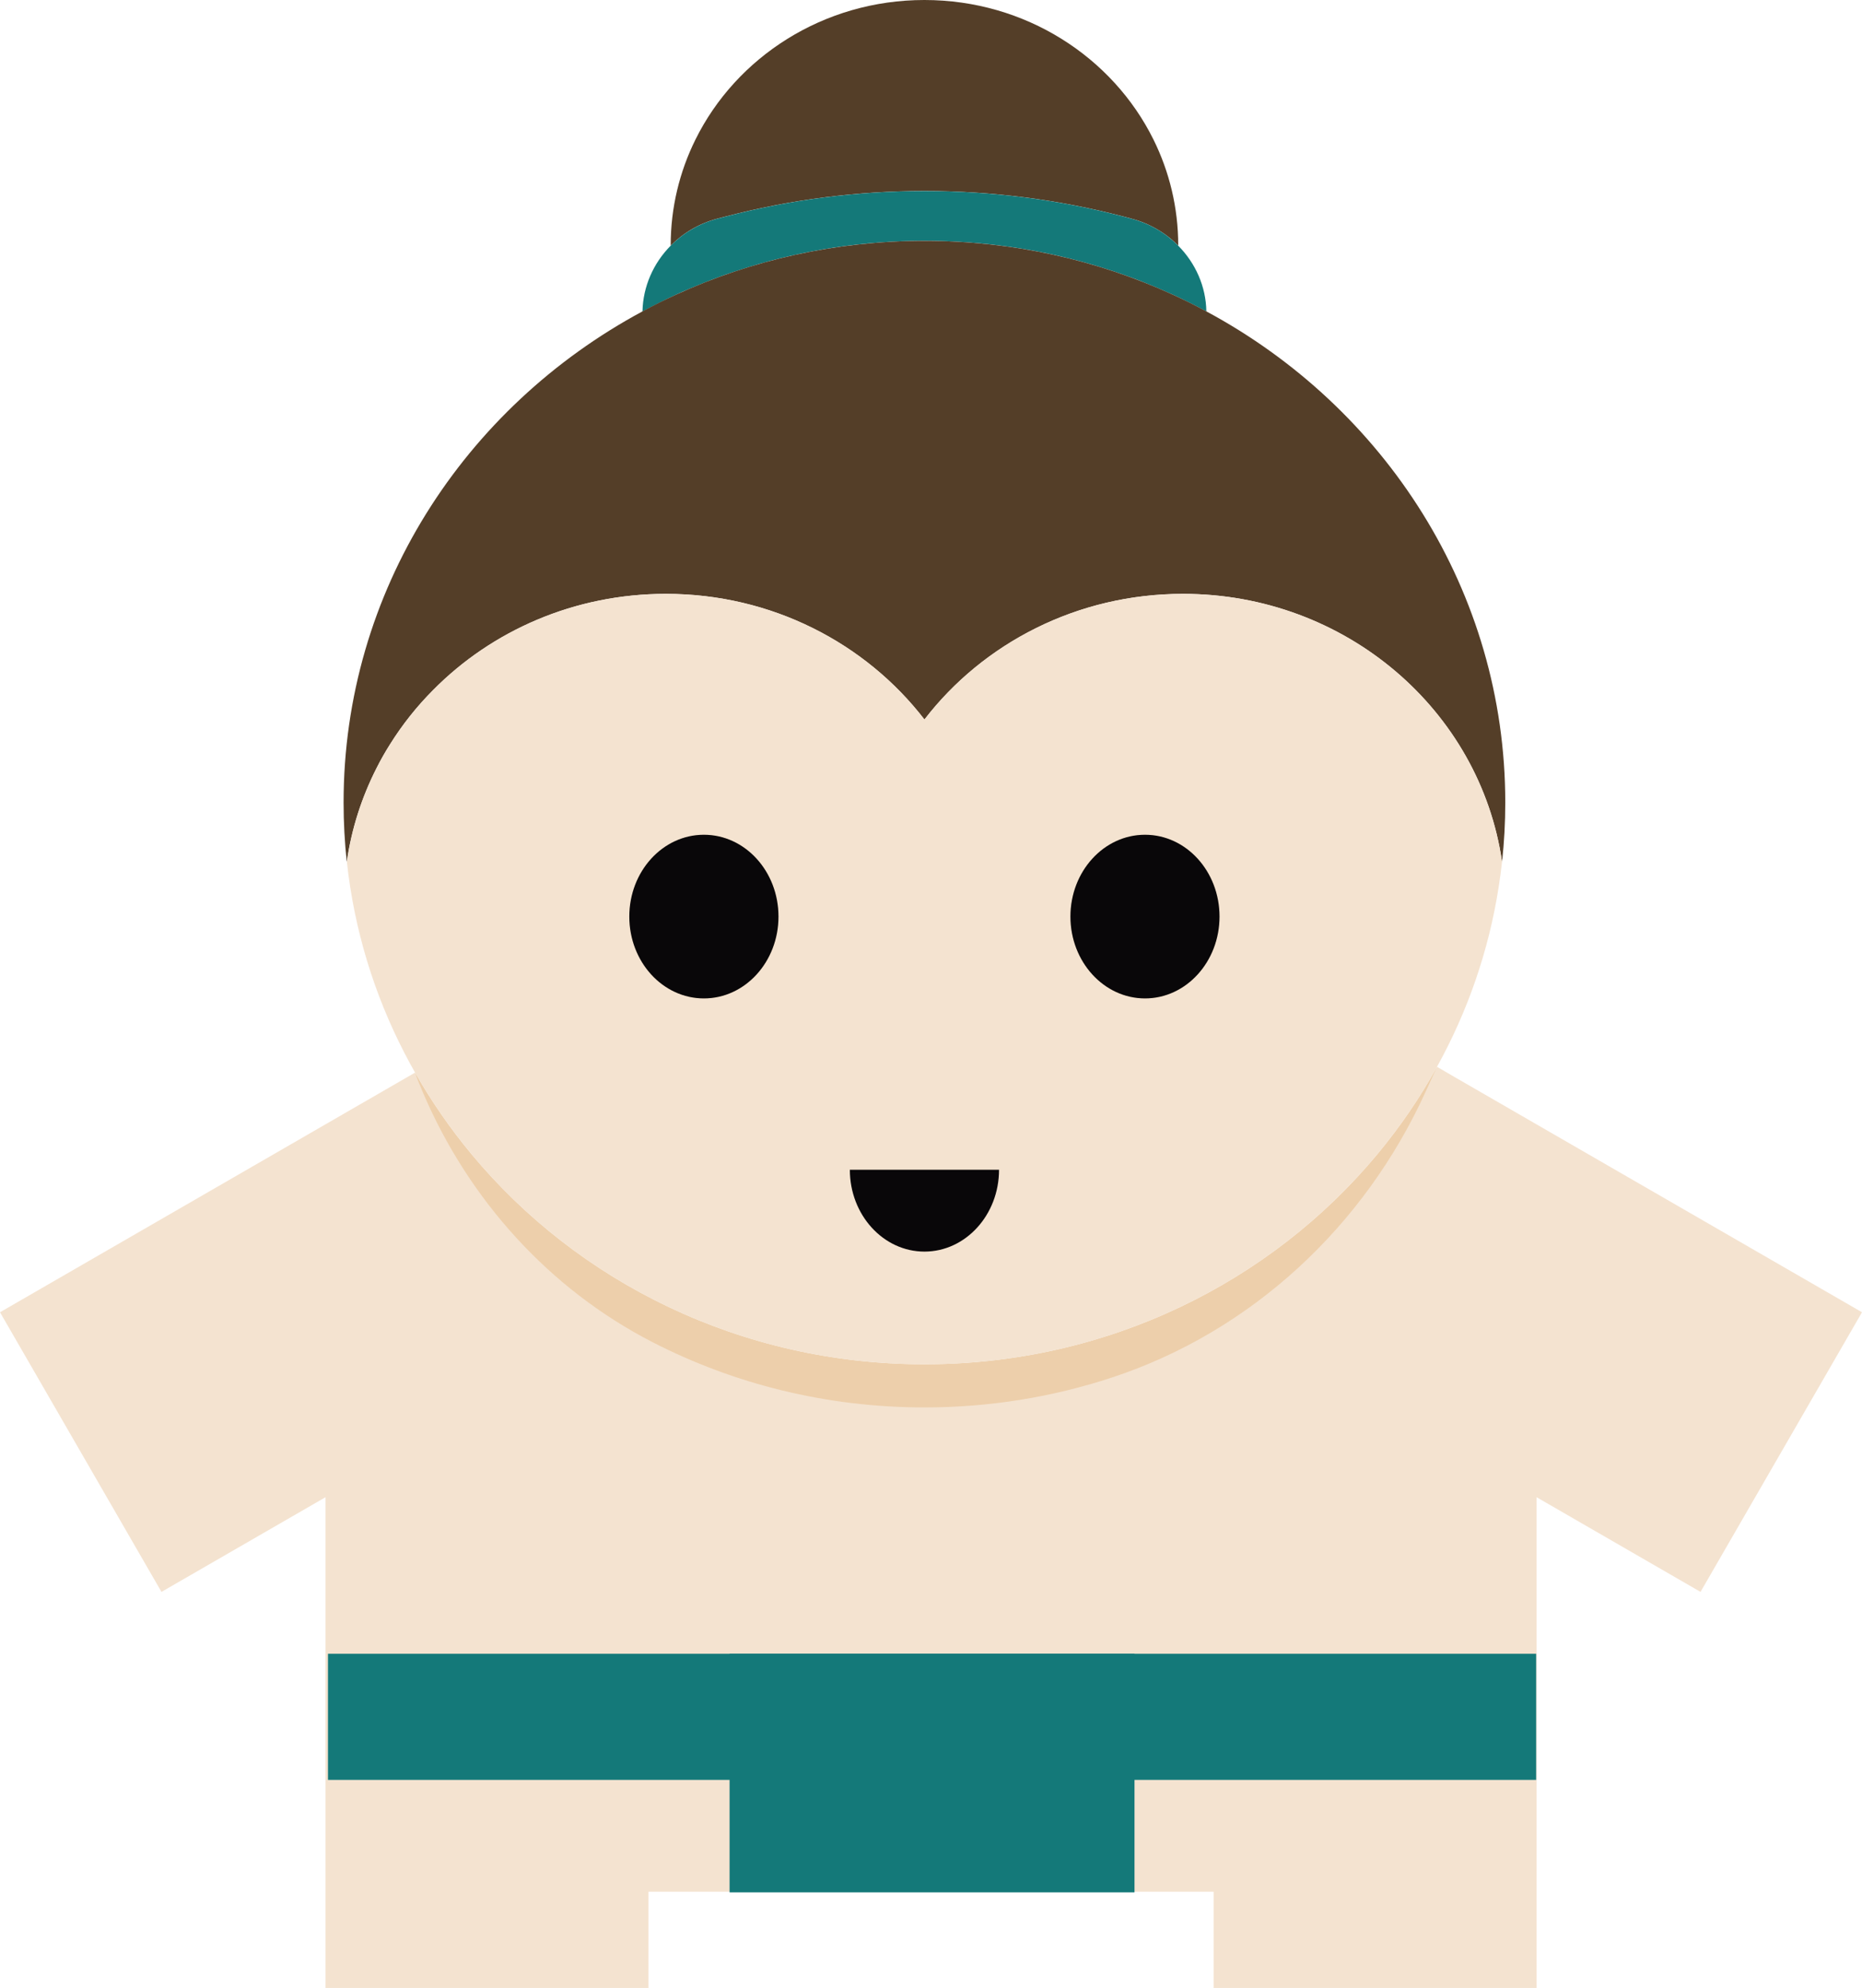 <?xml version="1.0" encoding="utf-8"?>
<!-- Generator: Adobe Illustrator 24.2.3, SVG Export Plug-In . SVG Version: 6.00 Build 0)  -->
<!DOCTYPE svg PUBLIC "-//W3C//DTD SVG 1.1//EN" "http://www.w3.org/Graphics/SVG/1.1/DTD/svg11.dtd">
<svg version="1.1" id="logo" xmlns="http://www.w3.org/2000/svg" xmlns:xlink="http://www.w3.org/1999/xlink" x="0px" y="0px" width="6587.8px" height="7033px" viewBox="0 0 6587.8 7033" style="enable-background:new 0 0 6587.8 7033;" xml:space="preserve">
	<g>
		<g>
			<ellipse style="fill:#E4B275;" cx="2490.4" cy="3242.7" rx="263.9" ry="289.5" />
			<path style="fill:#E4B275;" d="M3787.1,3242.7c0-160,118.3-289.5,263.9-289.5c145.6,0,263.6,129.5,263.6,289.5
			c0,159.7-118,289.5-263.6,289.5S3787.1,3402.4,3787.1,3242.7z" />
			<path style="fill:#F4E3D0;" d="M5144,3809l-59.9-34.9c-59.9,109.2-130.6,212.3-210.2,308.3c-376.7,453.9-954.7,744.2-1603.2,744.2
			s-1226.6-290.3-1603.2-744.2c-74.6-89.8-141.2-186.1-199-287.7L0,4642.5l571.3,989.3l580.4-335V7033h1142.6v-340.5h1999.5V7033
			h1142.6V5296.8l580.1,335l571.3-989.3L5144,3809z" />
		</g>
		<g>
			<ellipse style="fill:#E4B275;" cx="2490.4" cy="3242.7" rx="263.9" ry="289.5" />
			<path style="fill:#E4B275;" d="M3787.1,3242.7c0-160,118.3-289.5,263.9-289.5c145.6,0,263.6,129.5,263.6,289.5
			c0,159.7-118,289.5-263.6,289.5S3787.1,3402.4,3787.1,3242.7z" />
			<path style="opacity:0.4;fill:#E4B275;enable-background:new    ;" d="M5084.1,3774.1l-40.9,89.8c-216.3,474.3-614.9,846.9-1110,1009.8c-207.8,68.4-430.6,105.5-662.4,105.5
			c-347.4,0-674.6-83.3-961.4-230.5c-366.8-188.2-651.9-505.4-813.5-884.6c-12.6-29.5-22.3-53.9-27.3-69.5l0,0
			c57.8,101.6,124.5,197.9,199,287.7c376.7,453.9,954.7,744.2,1603.2,744.2s1226.6-290.3,1603.2-744.2
			C4953.5,3986.3,5024.2,3883.3,5084.1,3774.1L5084.1,3774.1z" />
		</g>
		<path style="fill:#543E28;" d="M4168.6,868.4v0.6c-44.3-44.9-101.6-79-167.6-96c-7-2.1-14.1-3.8-21.7-5.9c-1.2-0.3-2.6-0.6-3.8-0.9
		c-461.8-120.7-946.5-120.7-1408-0.3c-9.4,2.3-18.5,4.7-27.3,7c-65.8,17-123,51.1-167.3,96v-0.6c0-133.9,31.4-261,87.5-374.3
		C2604.7,202,2913.3,0,3270.6,0c357.6,0,666.1,202,810.6,494.1C4137.2,607.4,4168.6,734.5,4168.6,868.4z" />
		<path style="fill:#147979;" d="M4268.1,1101.5v0.3c-19.1-10.3-38.5-20.6-58.1-30.2c-19.7-10-39.3-19.4-59.3-28.5
		c-33.5-15.3-67.2-29.7-101.6-43.4c-34.3-13.8-69.3-26.4-104.2-38.2c-17.6-5.9-35.2-11.4-53.1-17c-196.1-60.2-404.5-92.5-621.2-92.5
		c-216.4,0-424.8,32.3-620.6,92.5c-17.9,5.6-35.5,11.2-53.1,17c-35.2,11.7-69.9,24.4-104.2,38.2h-0.3
		c-34.1,13.5-68.1,27.9-101.3,43.2c-20,9.1-39.9,18.8-59.3,28.8c-19.7,9.7-39,20-58.4,30.2h-0.3c1.8-88.1,38.5-170.9,99.8-232.8
		c44.3-44.9,101.6-79,167.3-96c8.8-2.3,17.9-4.7,27.3-7c461.5-120.4,946.2-120.4,1408,0.3c1.2,0.3,2.6,0.6,3.8,0.9
		c7.6,2.1,14.7,3.8,21.7,5.9c66.1,17,123.3,51.1,167.6,96C4229.7,930.9,4266.7,1013.4,4268.1,1101.5z" />
		<path style="fill:#543E28;" d="M5325.7,2839.3c0,70.8-3.8,140.6-11.4,209.6c-77.8-535.8-553.4-948-1128.8-948
		c-374.6,0-706.9,174.7-914.8,444.5c-207.8-269.8-540.2-444.5-914.8-444.5c-323.5,0-615.9,130.3-823.2,340
		c-57.8,57.8-108.9,122.1-152.4,191.7c-17.6,27.6-33.8,56.1-48.4,85.4c-52,102.2-88.1,213.7-105.1,330.9
		c-7.3-69-11.2-138.9-11.2-209.6c0-747.4,426.6-1398.6,1057.5-1737.7c38.5-20.8,77.8-40.5,117.7-58.7
		c266.9-122.4,565.1-190.8,879.8-190.8s613,68.4,879.8,190.8c39.9,18.2,79.3,37.9,117.7,58.7
		C4899.2,1440.7,5325.7,2091.9,5325.7,2839.3z" />
		<path style="fill:#F4E3D0;" d="M4185.5,2101c-374.6,0-706.9,174.7-914.8,444.5c-207.8-269.8-540.2-444.5-914.8-444.5
		c-323.5,0-615.9,130.3-823.2,340c-57.8,58.1-108.9,122.4-152.4,191.7c-17.3,27.6-33.5,56.1-48.4,85.4c-12.9,25.5-25,51.7-35.8,78.4
		c-22,53.1-39.6,108.6-52.8,165.9c-6.5,28.5-11.7,57.2-16.1,86.6c26.1,240.7,96.6,468.8,203.7,676.1c12,23.5,24.7,46.7,37.6,69.6
		c57.8,101.6,124.5,197.9,199,287.7c376.7,453.9,954.7,744.2,1603.2,744.2s1226.6-290.3,1603.2-744.2c79.6-96,150.3-199,210.2-308.3
		c108-195.2,183.2-409.8,218.4-637.4c4.7-29.1,8.5-58.4,11.7-87.8C5236.5,2513.2,4760.9,2101,4185.5,2101z M2490.4,3532.2
		c-145.6,0-263.9-129.8-263.9-289.5c0-160,118.3-289.5,263.9-289.5c145.6,0,263.9,129.5,263.9,289.5
		C2754.3,3402.4,2636,3532.2,2490.4,3532.2z M4051,3532.2c-145.6,0-263.9-129.8-263.9-289.5c0-160,118.3-289.5,263.9-289.5
		c145.6,0,263.6,129.5,263.6,289.5C4314.7,3402.4,4196.7,3532.2,4051,3532.2z" />
		<ellipse style="fill:#F4E3D0;" cx="2490.4" cy="3242.7" rx="263.9" ry="289.5" />
		<path style="fill:#F4E3D0;" d="M4314.7,3242.7c0,159.7-118,289.5-263.6,289.5s-263.9-129.8-263.9-289.5c0-160,118.3-289.5,263.9-289.5
		C4196.7,2953.2,4314.7,3082.7,4314.7,3242.7z" />
		<ellipse style="fill:#090709;" cx="2490.4" cy="3242.7" rx="263.9" ry="289.5" />
		<path style="fill:#090709;" d="M3534.6,4138.4c0,159.7-118.3,289.5-263.9,289.5c-145.6,0-263.9-129.8-263.9-289.5" />
		<path style="fill:#090709;" d="M4314.7,3242.7c0,159.7-118,289.5-263.6,289.5s-263.9-129.8-263.9-289.5c0-160,118.3-289.5,263.9-289.5
		C4196.7,2953.2,4314.7,3082.7,4314.7,3242.7z" />
		<g>
			<rect x="1160.4" y="5850.7" style="fill:#147979;" width="4274.5" height="446.2" />
			<rect x="2581.3" y="5850.7" style="fill:#147979;" width="1432.6" height="844.1" />
		</g>
	</g>
</svg>
